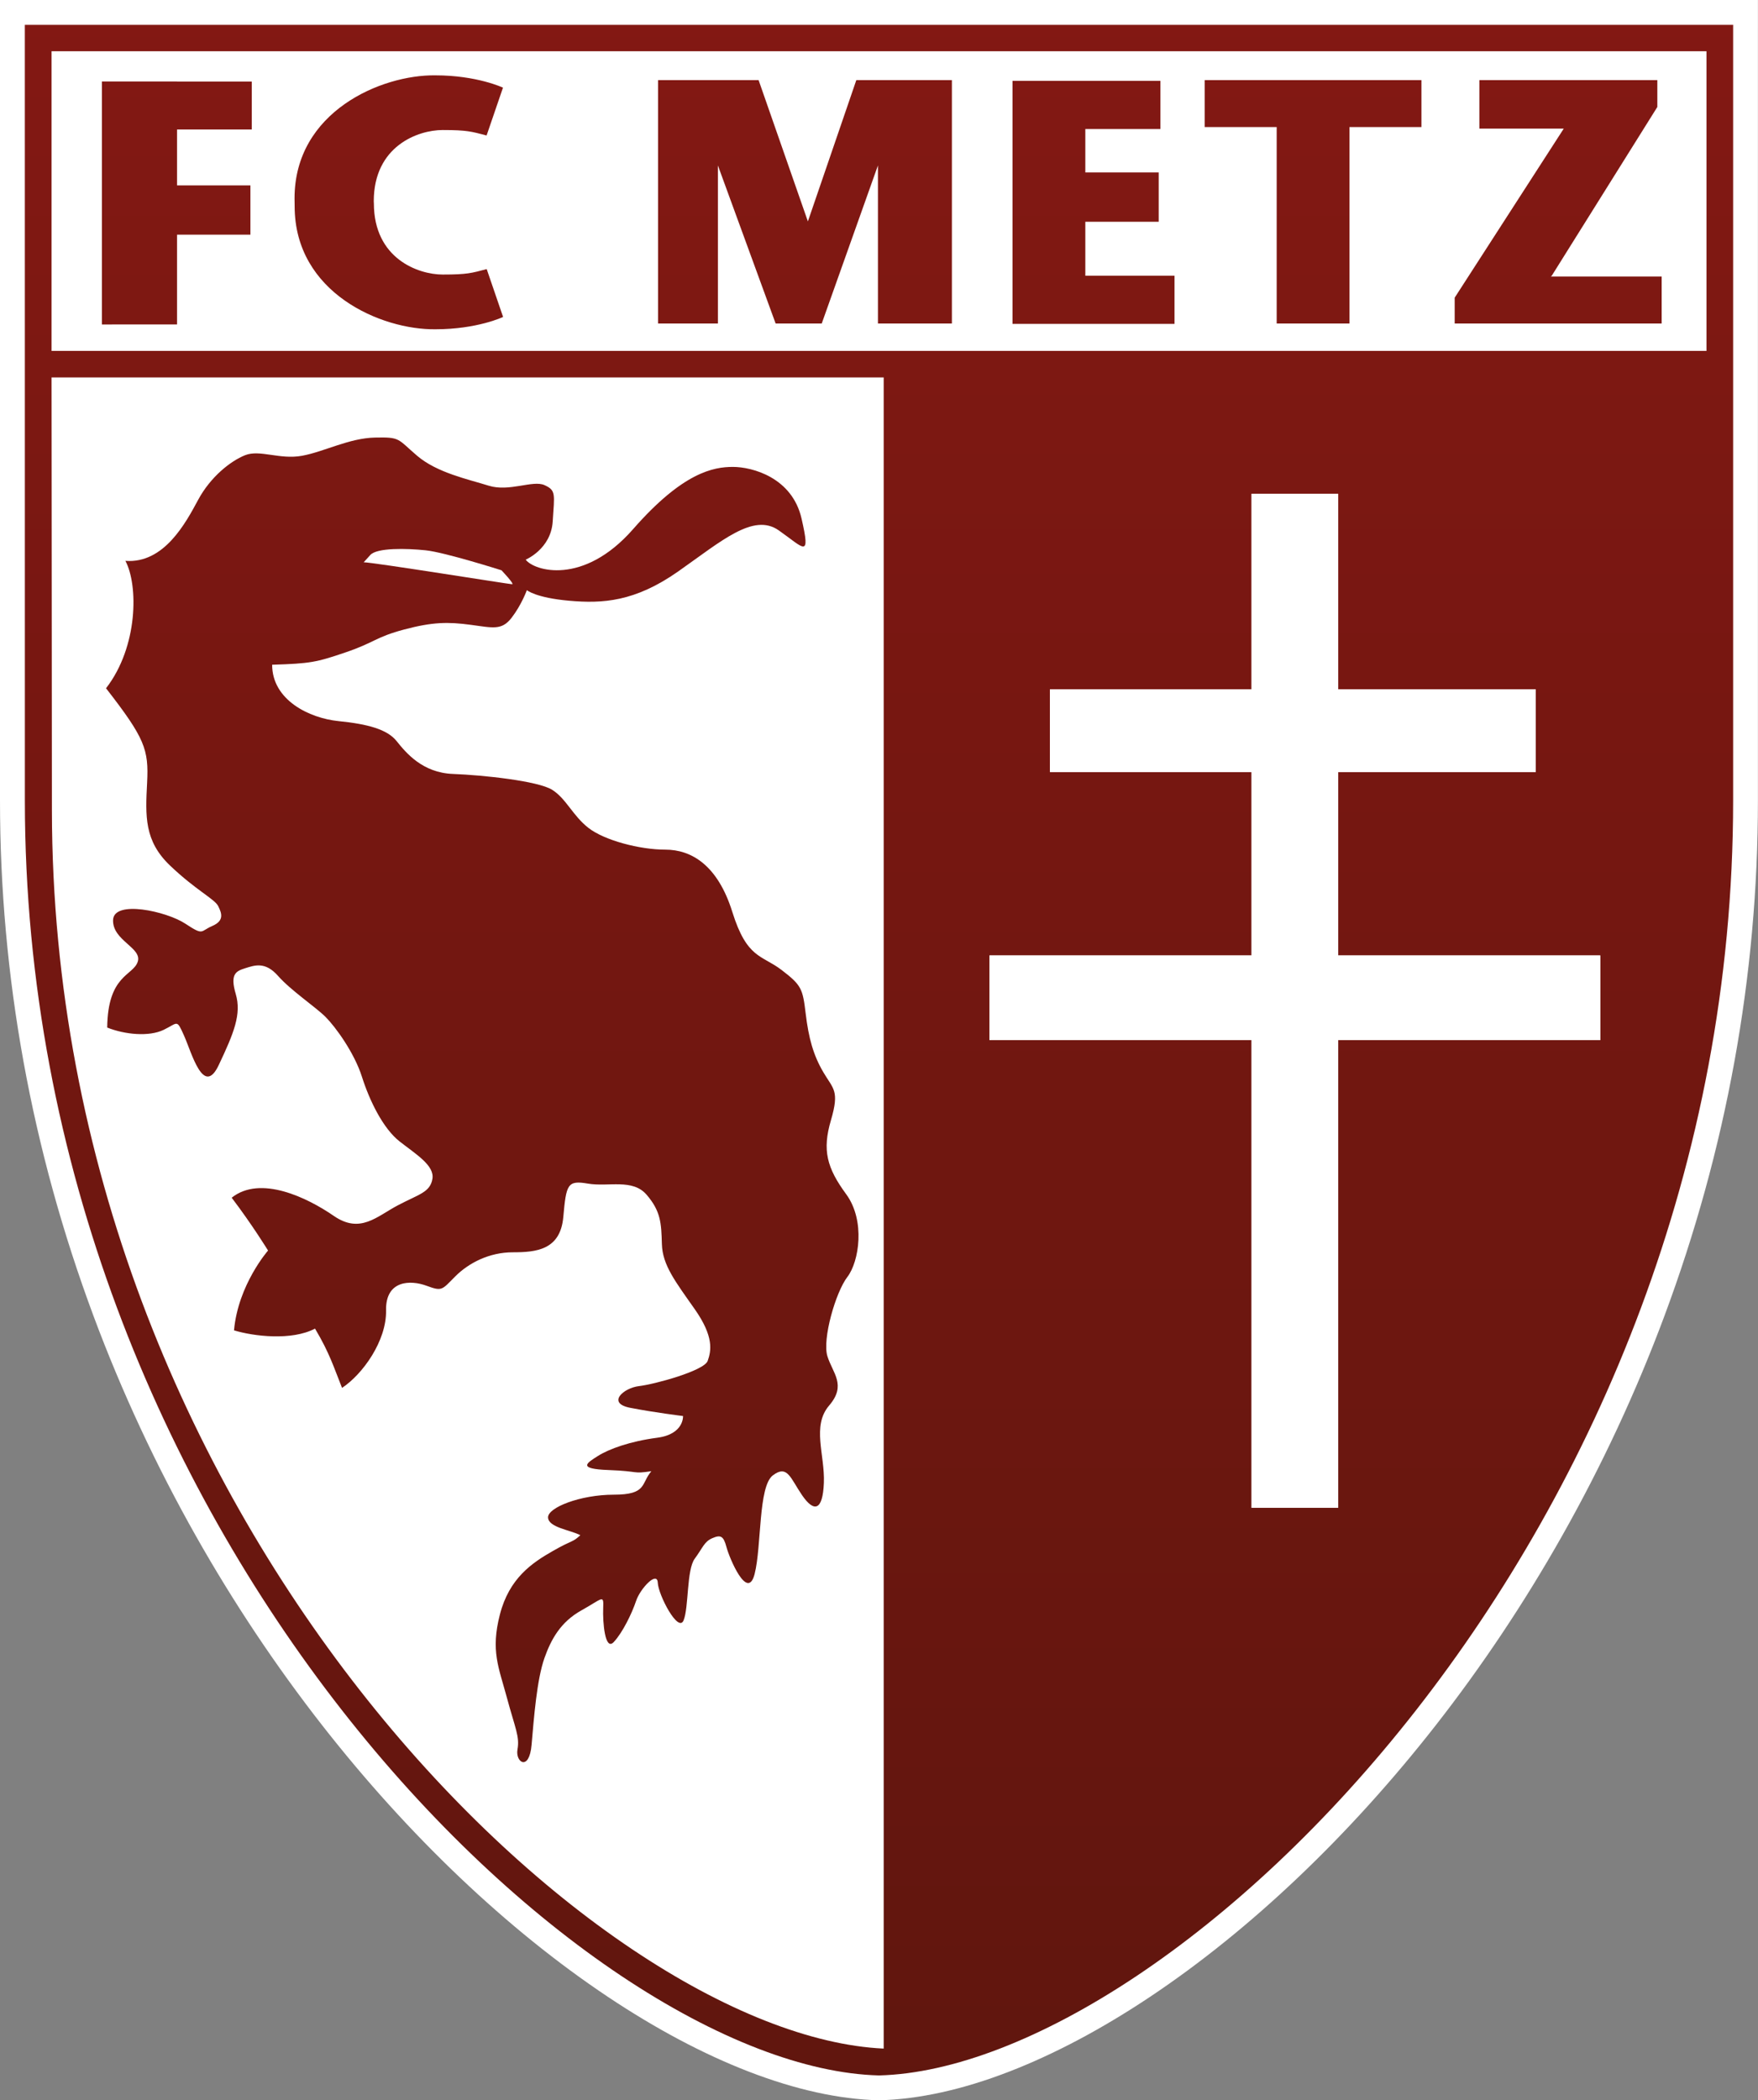 <?xml version="1.0" encoding="utf-8"?>
<!-- Generator: Adobe Illustrator 26.0.2, SVG Export Plug-In . SVG Version: 6.00 Build 0)  -->
<svg version="1.1" id="Calque_1" xmlns="http://www.w3.org/2000/svg" xmlns:xlink="http://www.w3.org/1999/xlink" x="0px" y="0px"
	 width="4828.6px" height="5768.1px" viewBox="0 0 4828.6 5768.1" style="enable-background:new 0 0 4828.6 5768.1;"
	 xml:space="preserve">
<rect x="0" y="0" width="4828.6" height="5768.1" fill="#808080" stroke="none"/>
<style type="text/css">
	.st0{fill:url(#SVGID_1_);}
	.st1{fill:#FFFFFF;}
</style>
<g>
	<g>
		<linearGradient id="SVGID_1_" gradientUnits="userSpaceOnUse" x1="2414.304" y1="5753.905" x2="2414.304" y2="18.599">
			<stop  offset="0" style="stop-color:#60160E"/>
			<stop  offset="1" style="stop-color:#831813"/>
		</linearGradient>
		<path class="st0" d="M4818.4,18.6h-68H2414.3H78.2h-68v68v2112.8c0,480,86.2,954.8,256.3,1411.1
			c76.8,206.1,170.9,408.2,279.8,600.8c102.5,181.3,218.6,355.2,345.1,517.1c236.6,302.6,506.7,559.4,781.2,742.5
			c131.9,88,261.9,157,386.2,205c127.1,49,246.1,75.3,353.8,78.1l1.7,0l1.7,0c107.7-2.8,226.8-29,353.8-78.1
			c124.3-48,254.2-116.9,386.2-205c274.5-183.1,544.6-439.9,781.2-742.5c126.5-161.8,242.6-335.8,345.1-517.1
			c108.9-192.6,203-394.7,279.8-600.8c170.1-456.3,256.3-931.1,256.3-1411.1V86.6V18.6L4818.4,18.6z"/>
	</g>
</g>
<g>
	<polygon class="st1" points="4395.3,2624 3675.6,2624 3675.6,2120.2 4218.2,2120.2 4218.2,1893.2 3675.6,1893.2 3675.6,1356.2 
		3437.5,1356.2 3437.5,1893.2 2883.9,1893.2 2883.9,2120.2 3437.5,2120.2 3437.5,2624 2717.8,2624 2717.8,2856.5 3437.5,2856.5 
		3437.5,4140.9 3675.6,4140.9 3675.6,2856.5 4395.3,2856.5 	"/>
	<path class="st1" d="M2001.6,927.1"/>
	<path class="st1" d="M4760.3,72.7c0,0,0,98.8,0,2125.8c0,2012.6-1539,3480.7-2346,3501.3c-807-20.6-2346-1488.7-2346-3501.3
		c0-2026.9-0.1-2130.3-0.1-2130.3h2346h2346.2 M4828.6,0h-68.3h-2346H68.3H0v76.7v2121.8c0,482.1,86.6,958.8,257.4,1417.1
		c77.1,206.9,171.7,409.9,281,603.3c102.9,182.1,219.5,356.8,346.5,519.3c237.6,303.9,508.9,561.7,784.5,745.6
		c132.5,88.4,263,157.7,387.8,205.8c127.6,49.2,247.1,75.6,355.3,78.4l1.7,0l1.7,0c108.2-2.8,227.7-29.1,355.3-78.4
		c124.8-48.2,255.3-117.4,387.8-205.8c275.6-183.9,546.9-441.8,784.5-745.6c127-162.5,243.6-337.2,346.5-519.3
		c109.3-193.4,203.9-396.4,281-603.3c170.8-458.3,257.4-935,257.4-1417.1V76.7V0L4828.6,0z"/>
	<g>
		<path class="st1" d="M1377.4,1566.2c0,0-155.4-49.4-208.4-54.9c-53-5.5-133.5-7.3-151.8,12.8c-18.3,20.1-18.3,20.1-18.3,20.1
			c25.6,0,400.4,60.3,407.7,60.3C1414,1604.6,1377.4,1566.2,1377.4,1566.2z"/>
		<path class="st1" d="M142.6,2225.6c1.7,1944.3,1490.9,3364.2,2284.6,3400.5V1036.6H141.6C141.9,1322.2,142.2,1734.3,142.6,2225.6z
			 M344.4,1540.3c106.4,8.1,166-104.8,199.9-167.7c33.9-62.9,88.7-106.4,129-122.5c40.3-16.1,95.1,12.9,156.4,1.6
			c61.3-11.3,129-48.4,199.9-50c70.9-1.6,61.3,3.2,116.1,50c54.8,46.8,140.2,64.5,196.7,82.2c56.4,17.7,120.9-16.1,153.1-1.6
			c32.2,14.5,27.4,24.2,22.6,99.9c-4.8,75.8-74.2,104.8-74.2,104.8c22.6,30.6,158,72.5,295-83.8c137-156.4,220.9-170.9,274.1-170.9
			c53.2,0,162.8,29,188.6,141.9c25.8,112.8,6.4,80.6-62.9,32.2c-69.3-48.4-156.4,29-275.7,112.8c-119.3,83.8-208,88.7-299.8,80.6
			c-91.9-8.1-116.1-29-116.1-29s-14.5,40.3-41.9,75.8s-51.6,27.4-112.8,19.3c-61.3-8.1-103.2-8.1-182.2,12.9
			c-79,21-80.6,35.5-161.2,62.9c-80.6,27.4-96.7,30.6-201.5,33.9c0,96.7,101.6,146.7,182.2,154.8c80.6,8.1,133.8,22.6,159.6,54.8
			c25.8,32.2,70.9,87.1,154.8,90.3c83.8,3.2,233.8,19.3,272.4,43.5c38.7,24.2,56.4,70.9,99.9,104.8c43.5,33.9,140.2,59.6,211.2,59.6
			c70.9,0,143.5,41.9,183.8,170.9c40.3,129,80.6,117.7,135.4,159.6c54.8,41.9,58,51.6,66.1,119.3c8.1,67.7,21,114.5,48.4,161.2
			c27.4,46.8,45.1,50,21,132.2c-24.2,82.2-11.3,130.6,41.9,203.1c53.2,72.5,35.5,185.4,3.2,227.3c-32.2,41.9-69.3,170.9-54.8,217.6
			c14.5,46.8,53.2,79,4.8,135.4c-48.4,56.4-11.3,135.4-14.5,212.8c-3.2,77.4-27.4,80.6-59.6,33.9c-32.2-46.8-40.3-85.4-80.6-54.8
			c-40.3,30.6-30.6,195.1-50,270.8c-19.3,75.8-69.3-43.5-77.4-74.2c-8.1-30.6-16.1-33.9-38.7-24.2c-22.6,9.7-25.8,25.8-48.4,56.4
			c-22.6,30.6-16.1,133.8-30.6,169.3c-14.5,35.5-69.3-69.3-70.9-103.2c-1.6-33.9-48.4,16.1-59.6,50c-11.3,33.9-37.1,87.1-61.3,112.8
			c-24.2,25.8-30.6-54.8-29-93.5c1.6-38.7-1.6-25.8-59.6,6.4c-58,32.2-83.8,80.6-101.6,130.6c-21.2,59.8-29,164.4-35.5,238.6
			c-6.4,74.2-45.1,48.4-38.7,12.9s-6.4-58-29-141.9c-22.6-83.8-45.1-129-19.3-228.9c25.8-99.9,88.4-141.7,145.1-174.1
			c56.4-32.2,53.2-22.6,75.8-43.5c-27.4-14.5-87.1-21-88.7-48.4c-1.6-27.4,88.7-62.9,180.6-62.9c91.9,0,74.2-30.6,103.2-64.5
			c-53.2,8.1-30.6,0-117.7-3.2c-87-3.2-59.6-19.3-29-38.7c30.6-19.3,88.7-40.3,162.8-50c74.2-9.7,70.9-59.6,70.9-59.6
			s-79-9.7-145.1-22.6c-66.1-12.9-17.7-54.8,24.2-59.6c41.9-4.8,178.9-41.9,188.6-69.3c9.7-27.4,17.7-66.1-35.5-141.9
			c-53.2-75.8-88.7-120.9-90.3-178.9c-1.6-58-3.2-90.3-41.9-135.4c-38.7-45.1-104.8-21-161.2-30.6c-56.4-9.7-59.6,1.6-67.7,91.9
			c-8.1,90.3-74.2,96.7-138.6,96.7c-64.5,0-120.9,29-158,66.1c-37.1,37.1-35.5,41.9-79,25.8c-43.5-16.1-112.8-16.1-111.2,67.7
			c1.6,83.8-64.5,175.7-120.9,212.8c-22.6-56.4-33.9-95.1-74.2-162.8c-64.5,33.9-169.3,21-222.5,4.8
			c11.3-125.7,93.5-219.2,93.5-219.2s-43.5-70.9-99.9-145.1c79-62.9,208,0,280.5,50c72.5,50,117.7,1.6,175.7-29
			c58-30.6,88.7-35.5,95.1-72.5c6.4-37.1-45.1-67.7-90.3-103.2c-45.1-35.5-82.2-111.2-103.2-177.3c-21-66.1-72.5-137-99.9-164.4
			c-27.4-27.4-95.1-72.5-130.6-112.8c-35.5-40.3-64.5-29-90.3-21c-25.8,8.1-41.9,16.1-25.8,70.9c16.1,54.8-4.8,106.4-46.8,195.1
			c-41.9,88.7-74.2-33.9-95.1-80.6c-21-46.8-16.1-35.5-56.4-16.1c-40.3,19.3-106.4,12.9-154.8-6.4c1.6-145.1,70.9-141.9,83.8-180.6
			c12.9-38.7-69.3-58-67.7-114.5c1.6-56.4,146.7-24.2,198.3,9.7c51.6,33.9,40.3,21,74.2,6.4c33.9-14.5,25.8-35.5,16.1-54.8
			c-9.7-19.3-61.3-43.5-132.2-111.2c-70.9-67.7-67.7-135.4-62.9-227.3c4.8-91.9-6.4-122.5-112.8-259.5
			C379.9,1775.6,379.9,1606.4,344.4,1540.3z"/>
		<path class="st1" d="M141.6,140.8v822.9h4545.5V140.8H141.6z M3995.5,817.5l299.6-464.3h-231.8V220h434.2v0h54.6v73.8l-290,463.5
			l-2.6,2.1H4564v129h-462.1l0,0h-106.4V817.5z M3308.8,220h595.4v129h-197.7v539.5h-199.9V349h-197.7V220z M3187.3,222.1v132.2
			H2981v119.3h201.5V609H2981v148.3h245v132.2h-422.4h-22.6V222.1H3187.3z M691.6,355.6H486.3v153.5h201.5v135.4H486.3v246.6H279.9
			V223.8h206.3v0.3h205.3V355.6z M1196,904.3c-148.3,1.9-386.7-99.5-386.7-337.9l-0.3-21.6c0-238.4,238.4-339.8,386.7-337.9
			c114.5,0,185.8,33.8,185.8,33.8l-45,131.4c-41.5-10.8-53.1-15-120.8-15c-67.7,0-189.1,44.1-189.1,195.6c0,0,0,0.1,0,0.1
			c0.1,1.9,0.3,3.6,0.3,5.6c0,151.5,121.4,195.6,189.1,195.6c67.7,0,79.3-4.1,120.8-15l45,131.4
			C1381.9,870.6,1310.5,904.3,1196,904.3z M1971.8,454.3v434.2h-164.4V220h276.2l134.8,386.4l0.6,1.6l133-388h262.5v668.5h-203.1
			V454.3L2257,888.5h-126.6L1971.8,454.3z"/>
	</g>
	<polygon class="st1" points="4395.3,2624 3675.6,2624 3675.6,2120.2 4218.2,2120.2 4218.2,1893.2 3675.6,1893.2 3675.6,1356.2 
		3437.5,1356.2 3437.5,1893.2 2883.9,1893.2 2883.9,2120.2 3437.5,2120.2 3437.5,2624 2717.8,2624 2717.8,2856.5 3437.5,2856.5 
		3437.5,4140.9 3675.6,4140.9 3675.6,2856.5 4395.3,2856.5 	"/>
</g>
</svg>
